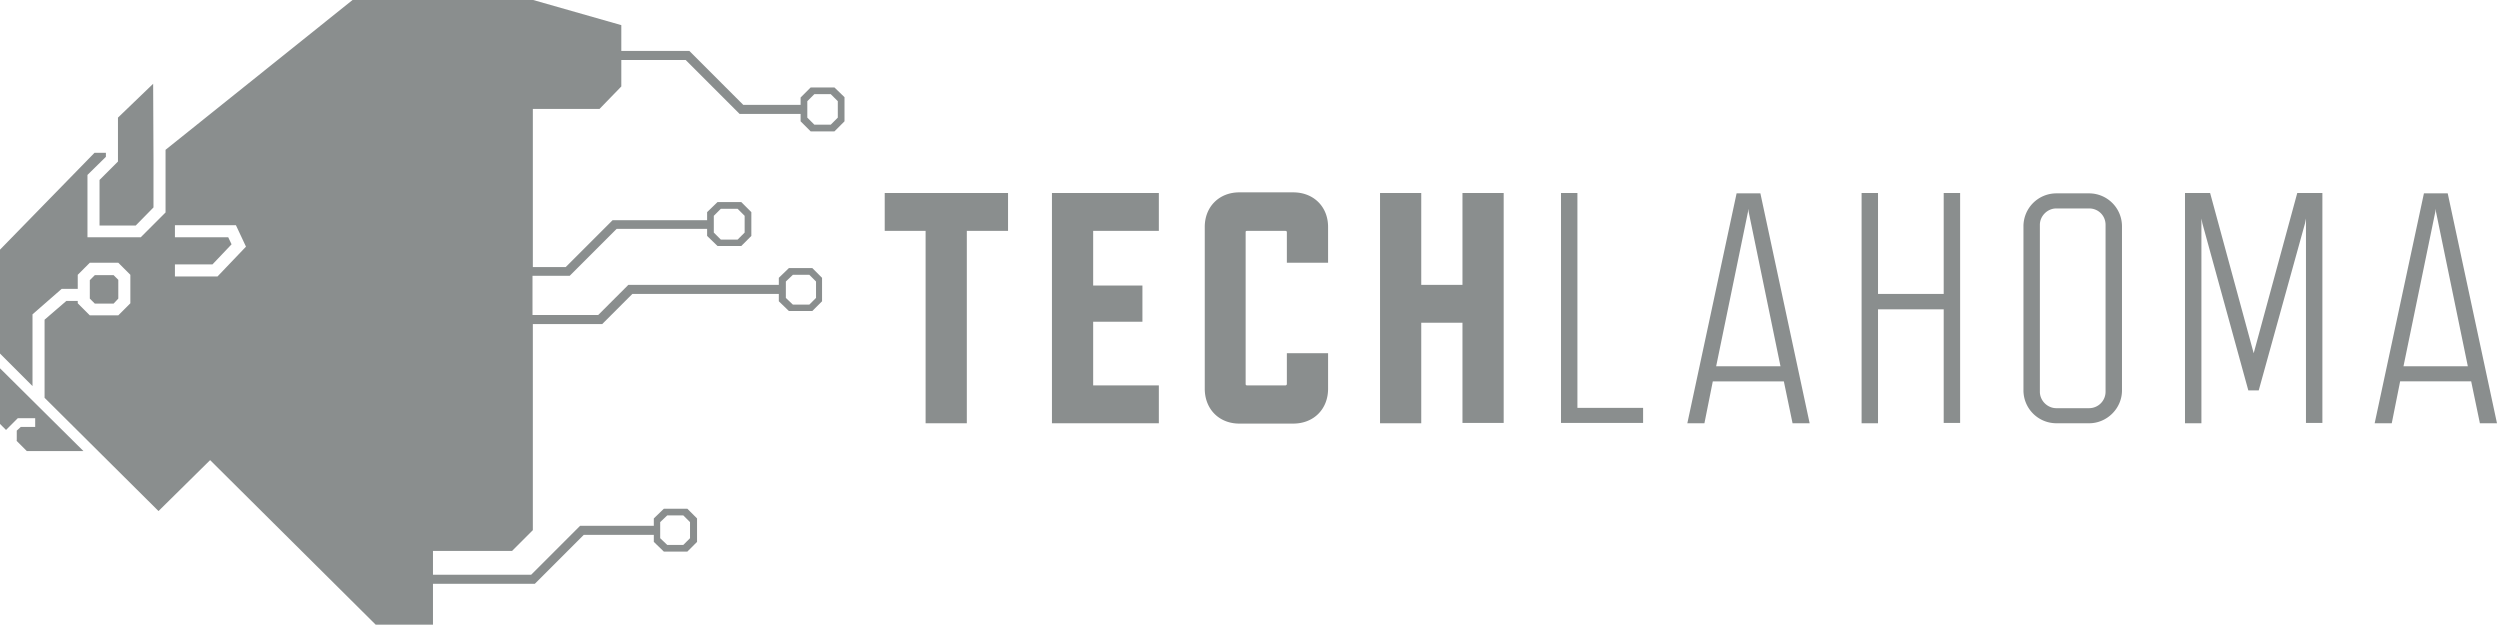 <svg xmlns="http://www.w3.org/2000/svg" width="746" height="187" fill="#8a8e8e" xmlns:v="https://vecta.io/nano"><path d="M288.5 68.9v57.4h-12.3V68.9H264V57.6h36.8v11.3h-12.3zm25.4 57.4V57.6h31.9v11.3h-19.6v16.3h14.7V96h-14.7v19h19.6v11.3h-31.9zm72 .1h-16.1c-6 0-10.3-4.3-10.3-10.4V67.7c0-6 4.3-10.3 10.3-10.3h16.1c6.1 0 10.4 4.3 10.4 10.3v10.7H384v-9.1c0-.3-.2-.4-.4-.4h-11.5c-.3 0-.4.1-.4.4v45.3c0 .2.1.4.4.4h11.5c.2 0 .4-.2.4-.4v-9.2h12.3V116c0 6.1-4.3 10.4-10.4 10.4zm50.5-.1v-30h-12.3v30h-12.3V57.6h12.3V85h12.3V57.6h12.3v68.6h-12.3v.1zm29.4 0V57.6h4.9v64.1h19.6v4.5h-24.5v.1zm66.5-12.5h-21.2l-2.5 12.5h-5.1l14.7-68.6h7.1l14.7 68.6h-5.1l-2.6-12.5zm-1-4.5l-9.5-46.1-.1-.9-.1.9-9.5 46.1h19.2zm48.7 17v-34h-19.6v34h-4.9V57.6h4.9v30.1H580V57.6h4.9v68.6H580v.1zm43.4 0h-9.8a9.82 9.82 0 0 1-9.8-9.8v-49a9.82 9.82 0 0 1 9.8-9.8h9.8a9.82 9.82 0 0 1 9.8 9.8v49c0 5.4-4.5 9.8-9.8 9.8zm0-64.1h-9.8c-2.6 0-4.9 2.2-4.9 4.9v49.8c0 2.7 2.3 4.9 4.9 4.9h9.8a4.91 4.91 0 0 0 4.9-4.9V67.1c0-2.8-2.2-4.9-4.9-4.9zm64.7 64.1V65.2l-.3 1.5-13.8 49.8h-3.1l-13.7-49.8-.3-1.5v61.1H652V57.6h7.5l13 47.8 13-47.8h7.5v68.6h-4.9v.1zm49.3-12.5h-21.2l-2.5 12.5h-5.1l14.7-68.6h7.1l14.7 68.6H740l-2.6-12.5zm-1-4.5l-9.5-46.1-.1-.9-.1.9-9.5 46.1h19.2zm-706.7-42h10.8l5.3-5.4V47.5L45.7 25 35.2 35.1v10.4 2.7l-5.5 5.5v13.6zM0 126.5l1.8 1.8 3.5-3.5h5.2v2.6H6.2L5 128.5v3h-.1l3.1 3.1h16.9L0 109.9v16.6zM249 26.1h-7.1l-3 3v2.2h-17.1l-16.1-16.1h-20.3V7.5L159.1 0h-53.9L49.4 44.7v18.7L42 70.8H26.1V52.2l5.5-5.4v-1.2h-3.4L0 74.5v31l9.7 9.7V93.8l8.7-7.6h4.8V82l3.6-3.6h8.5l3.6 3.6v8.5l-3.6 3.6h-8.5l-3.6-3.6v-.7h-3.4l-6.5 5.6v23.3l34 33.8 15.4-15.2 49.4 49.1h17.1v-12.2h30.4l14.6-14.6h20.9v2.1l3 2.9h7l2.9-2.9v-7l-2.9-2.9h-7l-3 2.9v2.2h-22l-14.6 14.6h-29.3v-7.1h23.6l6.2-6.2V96.7h20.7l9-9h43.7v2.2l3 2.9h7l2.9-2.9v-7l-2.9-2.9h-7l-3 2.9V85h-44.9l-9 9h-19.6V82.3H170l14-14h27v2.1l3.1 3h7.1l3-3v-7.1l-3-3h-7.1l-3.1 3v2.4h-28.2l-14 14H159V32.5h19.9l6.5-6.7v-7.9h19.2L220.7 34h18.2v2.2l3 3h7.1l3-3V29l-3-2.9zM64.9 82.5H52.2v-3.6h11.2l5.7-6-1-2.1H52.2v-3.6h18.2l3 6.4-8.5 8.9zM197 155.8l2.1-2h4.8l2 2v4.8l-2 2h-4.8l-2.1-2v-4.8zM234.5 84l2.1-2h4.9l2 2v4.9l-2 2h-4.9l-2.1-2V84zM213 64.4l2.1-2.1h5l2.1 2.1v5l-2.1 2.1h-5l-2.1-2.1v-5zm37-29.3l-2.1 2.1H243l-2.1-2.1v-4.9l2.1-2.1h4.9l2.1 2.1v4.9zM33.9 90.6l1.4-1.5v-5.6l-1.4-1.4h-5.6l-1.5 1.5v5.5l1.5 1.5h5.6z"/></svg>